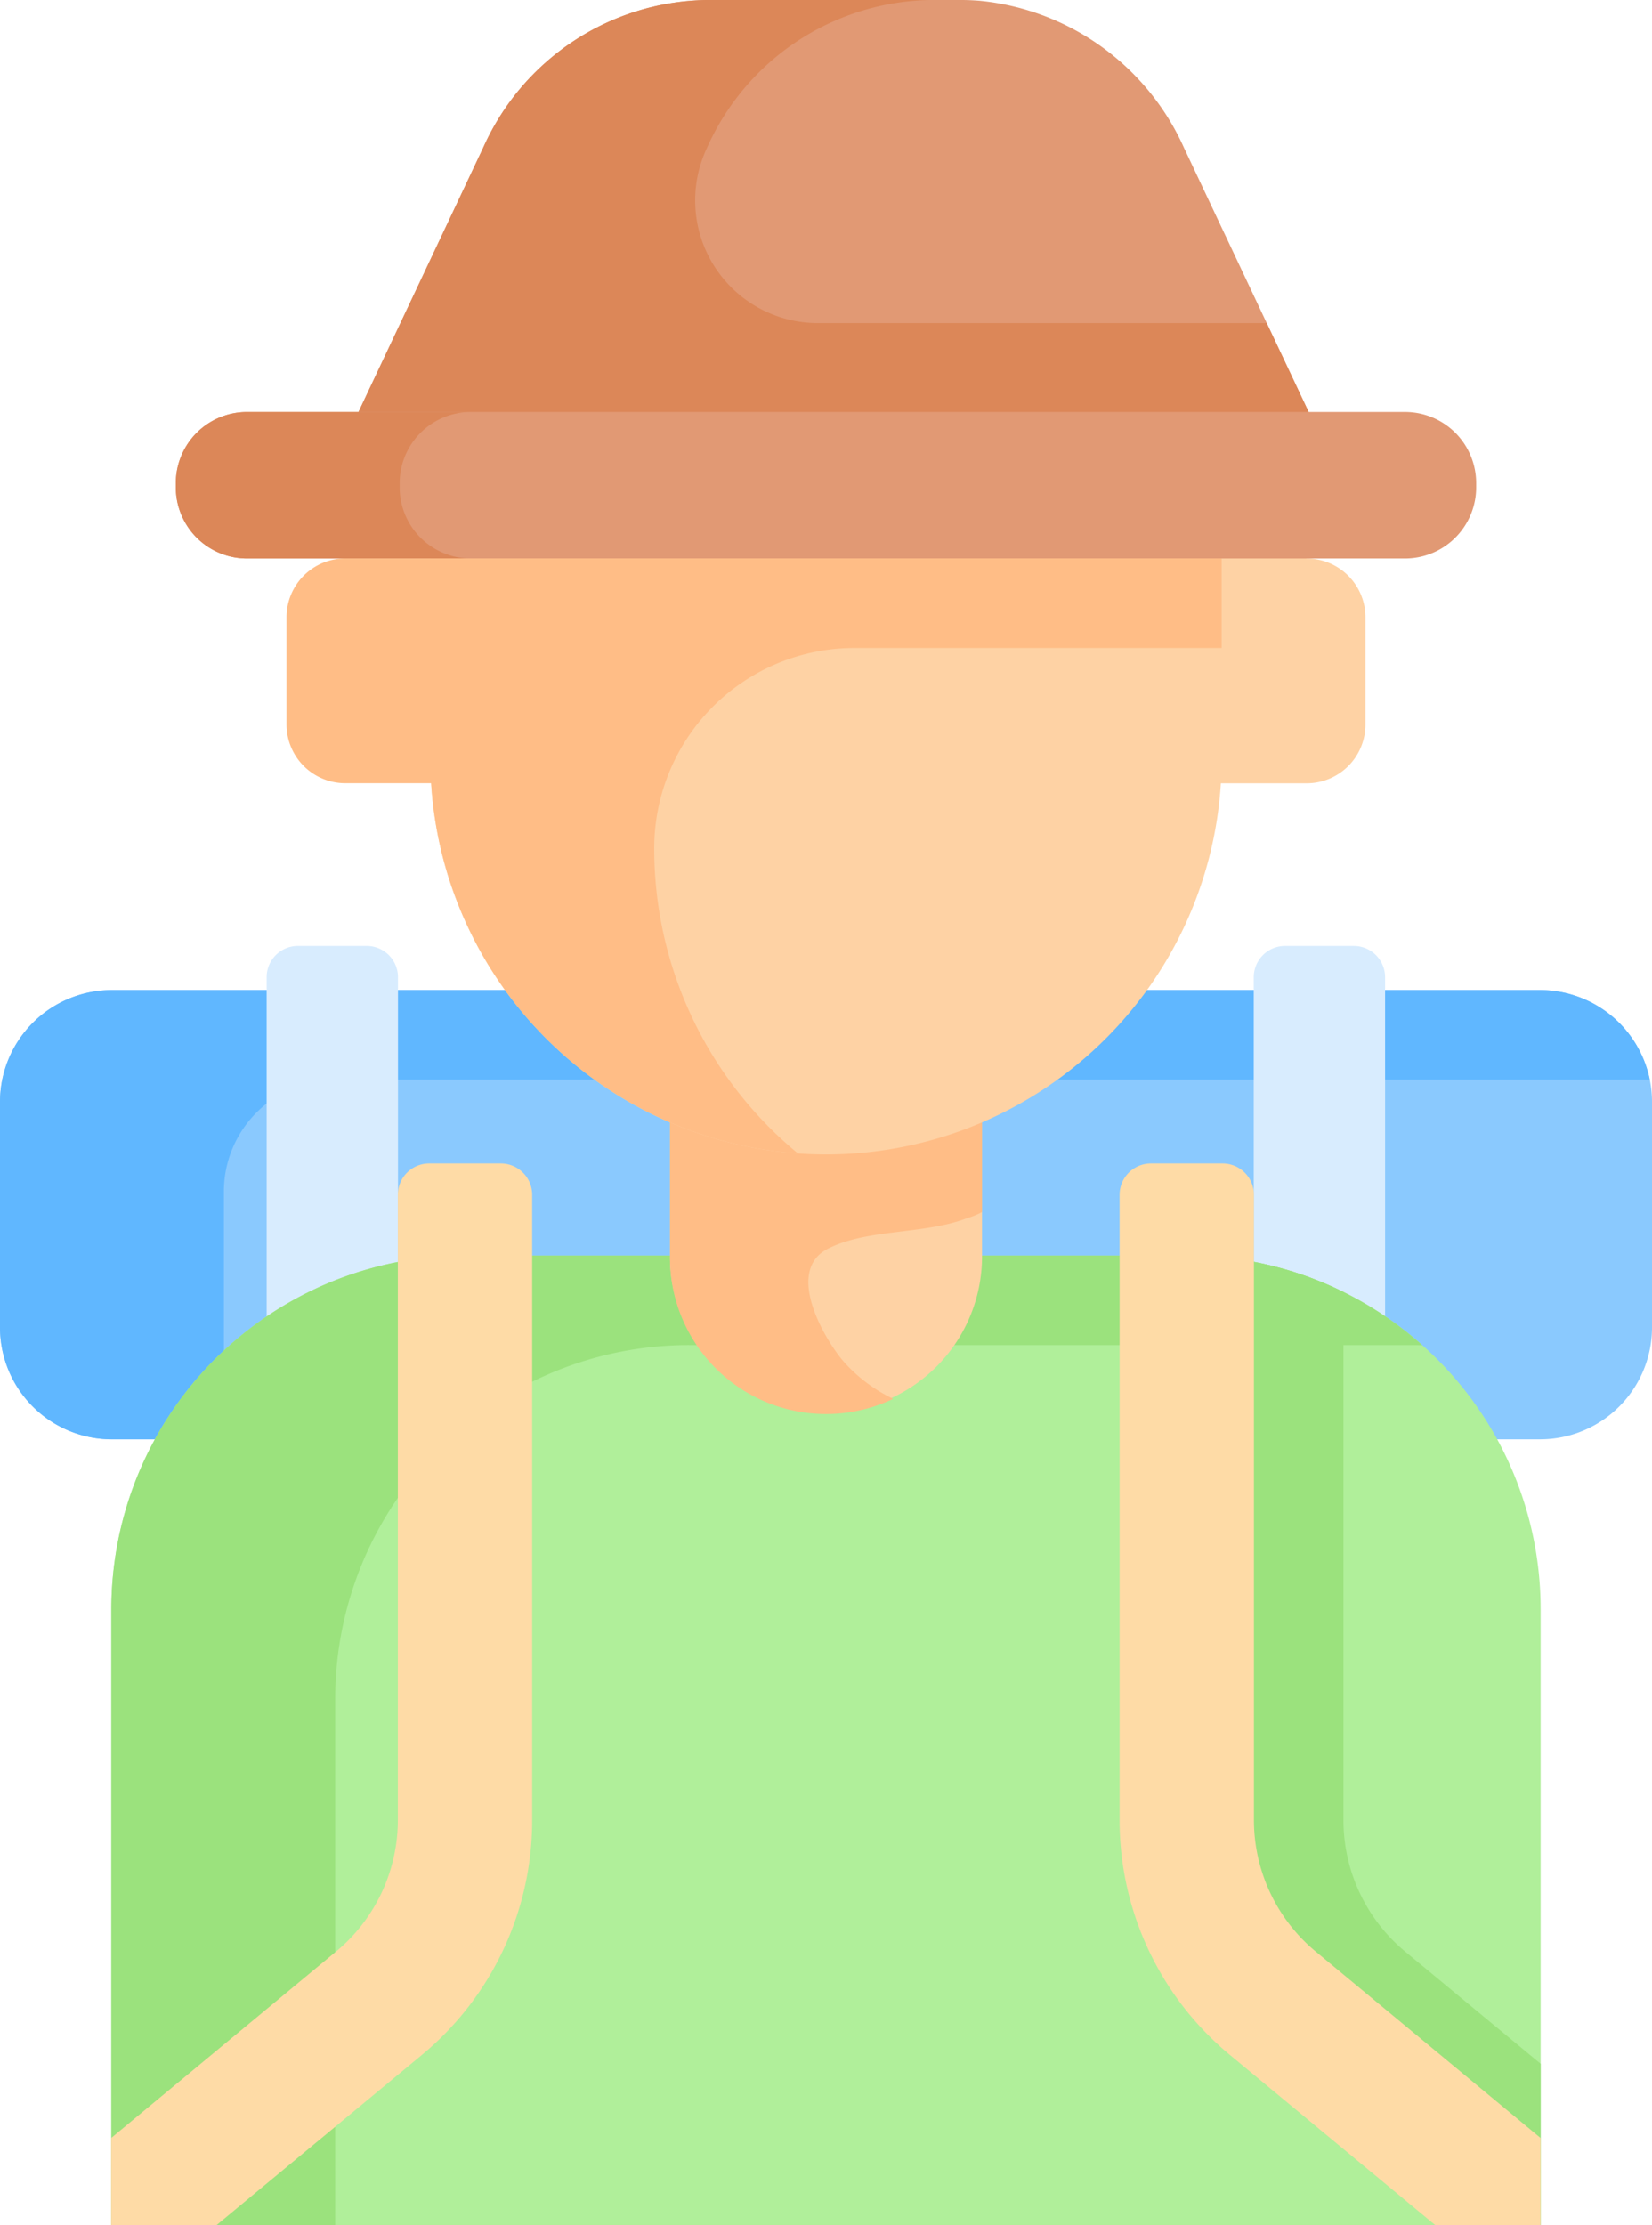 <svg xmlns="http://www.w3.org/2000/svg" width="100.115" height="134.849" viewBox="0 0 100.115 134.849">
  <g id="viajero" transform="translate(-65.94)">
    <path id="Trazado_101490" data-name="Trazado 101490" d="M72.723,255.026a6.783,6.783,0,0,1-6.783-6.783v-13.66a6.783,6.783,0,0,1,6.783-6.783h86.549a6.783,6.783,0,0,1,6.783,6.783v13.66a6.783,6.783,0,0,1-6.783,6.783Z" transform="translate(0 -167.804)" fill="#8ac9fe"/>
    <path id="Trazado_101491" data-name="Trazado 101491" d="M165.919,233.231H86.29a6.782,6.782,0,0,0-6.783,6.783v13.658a6.767,6.767,0,0,0,.136,1.357H72.723a6.782,6.782,0,0,1-6.783-6.783V234.587a6.782,6.782,0,0,1,6.783-6.783h86.547A6.785,6.785,0,0,1,165.919,233.231Z" transform="translate(0 -167.806)" fill="#60b7ff"/>
    <path id="Trazado_101492" data-name="Trazado 101492" d="M127.3,247.555v-28a1.9,1.9,0,0,1,1.9-1.9h4.16a1.9,1.9,0,0,1,1.9,1.9v28Z" transform="translate(-45.201 -160.333)" fill="#d8ecfe"/>
    <path id="Trazado_101493" data-name="Trazado 101493" d="M362.391,247.556v-28a1.9,1.9,0,0,0-1.9-1.9h-4.16a1.9,1.9,0,0,0-1.9,1.9v28Z" transform="translate(-212.511 -160.333)" fill="#d8ecfe"/>
    <path id="Trazado_101494" data-name="Trazado 101494" d="M178.181,310.327v37.321H91.563V310.327a21.442,21.442,0,0,1,21.443-21.443h43.732c.456,0,.909.014,1.357.043a20.644,20.644,0,0,1,2.26.26,21.325,21.325,0,0,1,8.14,3.2,21.422,21.422,0,0,1,9.686,17.935Z" transform="translate(-18.875 -212.799)" fill="#b0ef9a"/>
    <path id="Trazado_101495" data-name="Trazado 101495" d="M364.26,337.984v9.784h-.952l-12.435-10.308a18.468,18.468,0,0,1-6.7-14.264V289.048a20.629,20.629,0,0,1,2.26.26,21.191,21.191,0,0,1,5.877,1.907V323.2a10.355,10.355,0,0,0,3.758,8Z" transform="translate(-204.954 -212.92)" fill="#9be27d"/>
    <path id="Trazado_101496" data-name="Trazado 101496" d="M171.007,294.324c-.233-.011-.467-.014-.7-.014H126.572a21.442,21.442,0,0,0-21.443,21.443v31.895H91.563V310.327a21.442,21.442,0,0,1,21.443-21.443h43.732a21.478,21.478,0,0,1,3.617.3,21.368,21.368,0,0,1,10.652,5.136Z" transform="translate(-18.875 -212.799)" fill="#9be27d"/>
    <path id="Trazado_101497" data-name="Trazado 101497" d="M239.009,235.87v14.112a9.456,9.456,0,0,1-18.911,0V235.87Z" transform="translate(-113.556 -173.747)" fill="#fed2a4"/>
    <path id="Trazado_101498" data-name="Trazado 101498" d="M229.674,249.419c2.384-1.219,5.8-.848,8.42-1.846a4.937,4.937,0,0,0,.916-.372v-11.33H220.1v14.111a9.458,9.458,0,0,0,13.526,8.536,9.5,9.5,0,0,1-2.939-2.188C229.623,255.157,226.947,250.813,229.674,249.419Z" transform="translate(-113.557 -173.748)" fill="#ffbd86"/>
    <path id="Trazado_101499" data-name="Trazado 101499" d="M218.071,116.087l-28.342-4.441-24.767,4.441v12.141a23.977,23.977,0,0,0,47.908,1.481h5.2a3.561,3.561,0,0,0,3.561-3.561v-6.5A3.561,3.561,0,0,0,218.071,116.087Z" transform="translate(-72.942 -82.241)" fill="#fed2a4"/>
    <path id="Trazado_101500" data-name="Trazado 101500" d="M180.886,24.965H175.05L167.5,8.97A15.192,15.192,0,0,0,155.11.046c-.372-.03-.744-.046-1.121-.046H138.527a15.091,15.091,0,0,0-13.512,8.97l-7.548,15.995H110.71a4.312,4.312,0,0,0-4.314,4.311v.258a4.312,4.312,0,0,0,4.314,4.311h70.176a4.312,4.312,0,0,0,4.314-4.311v-.258a4.312,4.312,0,0,0-4.314-4.311Z" transform="translate(-29.801)" fill="#e19974"/>
    <path id="Trazado_101501" data-name="Trazado 101501" d="M124.277,103.667H110.711a4.312,4.312,0,0,1-4.314-4.311V99.1a4.312,4.312,0,0,1,4.314-4.311h13.566a4.312,4.312,0,0,0-4.314,4.311v.258A4.312,4.312,0,0,0,124.277,103.667Z" transform="translate(-29.802 -69.822)" fill="#dc8758"/>
    <path id="Trazado_101502" data-name="Trazado 101502" d="M203.47,19.581h-27.2A7.437,7.437,0,0,1,169.543,8.97,15.09,15.09,0,0,1,183.055,0H169.488a15.091,15.091,0,0,0-13.512,8.97l-7.548,15.995h57.583Z" transform="translate(-60.763 0)" fill="#dc8758"/>
    <path id="Trazado_101503" data-name="Trazado 101503" d="M140.585,128.5v0H135.43a3.561,3.561,0,0,0-3.561,3.561v6.5a3.561,3.561,0,0,0,3.561,3.561h5.206a23.975,23.975,0,0,0,22.228,22.437,23.93,23.93,0,0,1-8.712-18.491,12.142,12.142,0,0,1,12.142-12.142H188.54V128.5H140.585Z" transform="translate(-48.565 -94.659)" fill="#ffbd86"/>
    <g id="Grupo_55656" data-name="Grupo 55656" transform="translate(72.675 70.507)">
      <path id="Trazado_101504" data-name="Trazado 101504" d="M335.462,315.473a10.355,10.355,0,0,1-3.758-8V269.605a1.9,1.9,0,0,0-1.9-1.9h-4.341a1.9,1.9,0,0,0-1.9,1.9v37.872a18.47,18.47,0,0,0,6.7,14.263L342.7,332.047h6.378v-5.285Z" transform="translate(-262.448 -267.706)" fill="#fedba6"/>
      <path id="Trazado_101505" data-name="Trazado 101505" d="M105.13,315.473a10.355,10.355,0,0,0,3.758-8V269.605a1.9,1.9,0,0,1,1.9-1.9h4.341a1.9,1.9,0,0,1,1.9,1.9v37.872a18.47,18.47,0,0,1-6.7,14.263L97.892,332.047H91.514v-5.285Z" transform="translate(-91.513 -267.706)" fill="#fedba6"/>
    </g>
  </g>
</svg>

